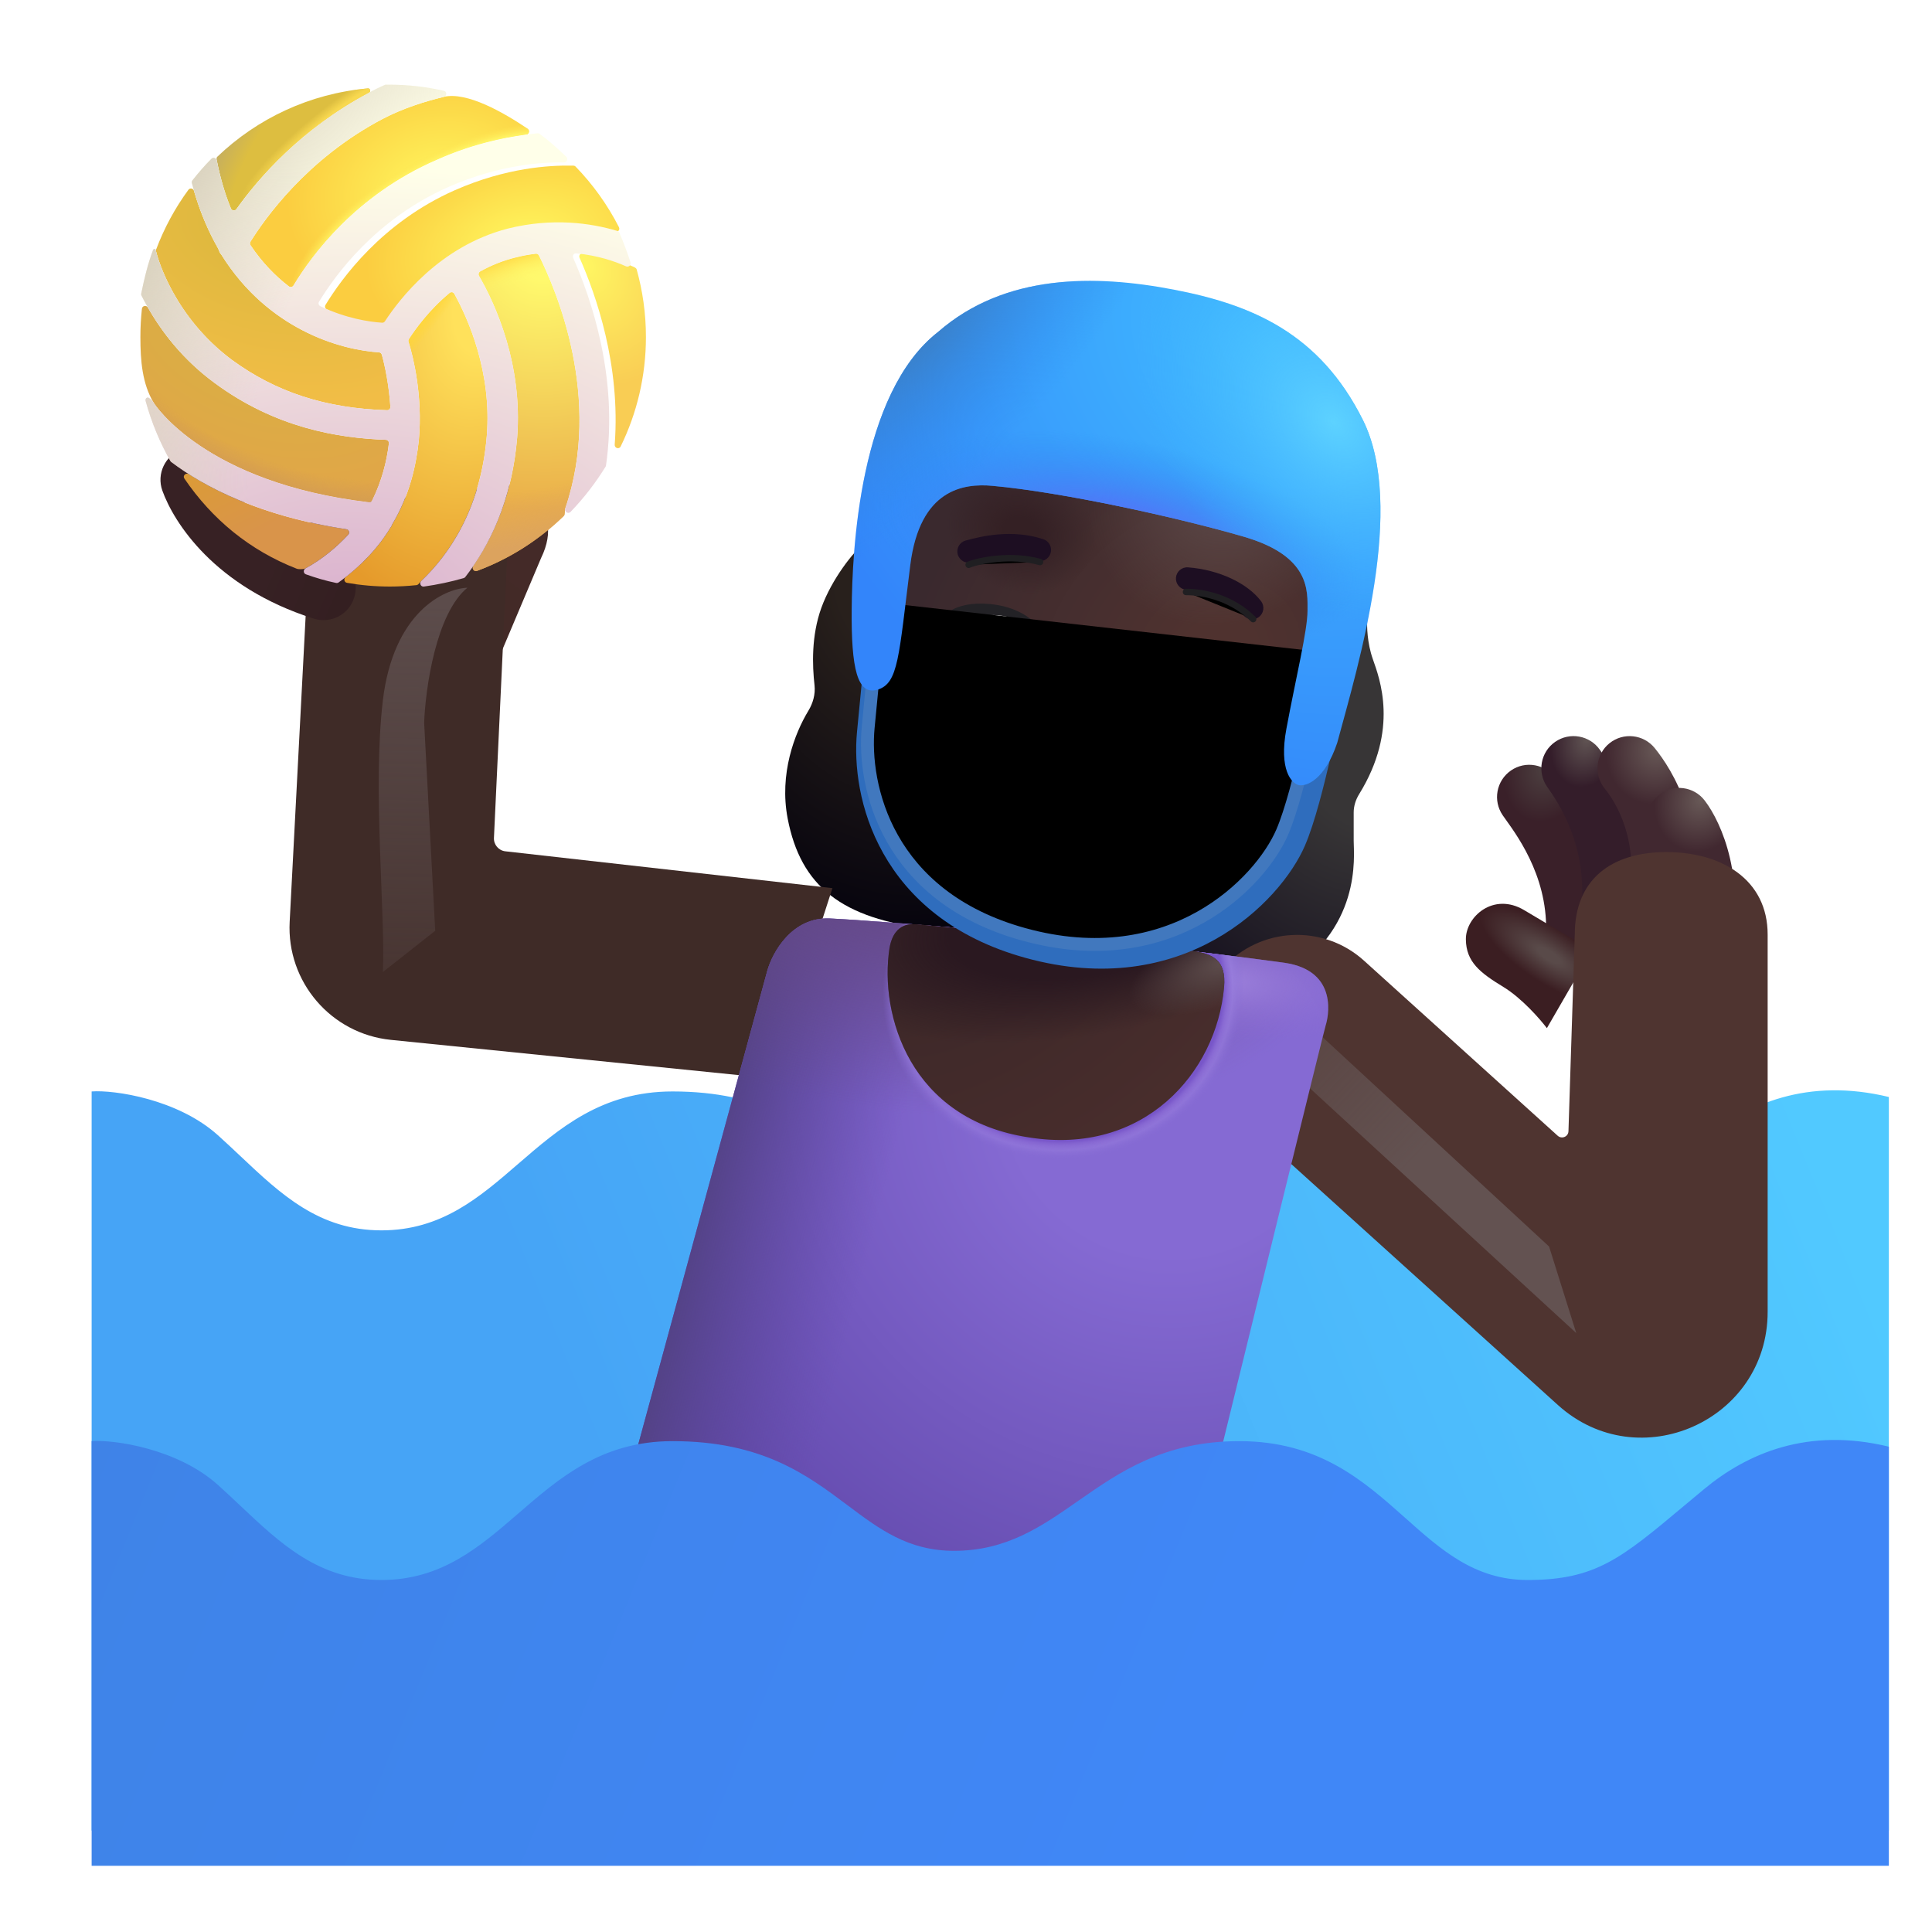 <svg viewBox="1 1 30 30" xmlns="http://www.w3.org/2000/svg">
<path d="M13.754 10.438C13.917 9.988 14.257 9.56 14.426 9.43L17.801 11.859L17.059 15.578C16.965 15.578 16.508 15.547 15.426 15.422C14.075 15.266 13.434 14.766 13.231 13.711C13.097 13.014 13.341 12.386 13.551 12.039C13.624 11.92 13.663 11.781 13.648 11.642C13.613 11.329 13.597 10.873 13.754 10.438Z" fill="url(#paint0_radial_3987_23701)"/>
<path d="M22.317 11.234C22.229 10.984 22.223 10.719 22.231 10.617C22.294 10.617 21.481 10.513 21.067 10.461L17.536 15.891L20.872 16.195C22.161 15.453 22.02 14.289 22.02 14.055V13.616C22.02 13.515 22.052 13.417 22.105 13.331C22.728 12.322 22.422 11.534 22.317 11.234Z" fill="url(#paint1_radial_3987_23701)"/>
<g filter="url(#filter0_iii_3987_23701)">
<path d="M30.18 29.575V18.184C28.922 17.88 27.982 18.286 27.305 18.848C27.198 18.937 27.098 19.02 27.004 19.1C26.022 19.922 25.625 20.255 24.57 20.255C23.752 20.255 23.227 19.787 22.667 19.288C22.023 18.714 21.332 18.098 20.094 18.098C18.922 18.098 18.235 18.577 17.59 19.027C17.019 19.426 16.48 19.802 15.664 19.802C14.952 19.802 14.505 19.465 14.007 19.091C13.384 18.624 12.684 18.098 11.293 18.098C10.195 18.098 9.538 18.668 8.898 19.221C8.293 19.745 7.704 20.255 6.773 20.255C5.805 20.255 5.214 19.697 4.579 19.098C4.466 18.992 4.352 18.884 4.234 18.778C3.609 18.215 2.622 18.072 2.273 18.098V29.575L30.18 29.575Z" fill="url(#paint2_linear_3987_23701)"/>
</g>
<path d="M8.625 8.669L9.083 8.714C9.147 8.72 9.211 8.734 9.265 8.77C9.507 8.928 9.603 9.253 9.402 9.665L8.531 11.727L7.64 10.886L8.625 8.669Z" fill="url(#paint3_linear_3987_23701)"/>
<g filter="url(#filter1_i_3987_23701)">
<path d="M5.298 15.914L5.633 9.501L8.727 9.126L8.47 14.611C8.465 14.716 8.542 14.807 8.647 14.819L13.726 15.391L12.773 18.345L6.869 17.747C5.941 17.653 5.249 16.846 5.298 15.914Z" fill="#3F2B27"/>
</g>
<path fill-rule="evenodd" clip-rule="evenodd" d="M24.461 12.965C24.688 12.807 24.999 12.864 25.157 13.09C25.167 13.105 25.18 13.123 25.197 13.146C25.411 13.44 26.118 14.41 25.994 15.72C25.968 15.995 25.724 16.196 25.449 16.17C25.174 16.144 24.972 15.9 24.998 15.626C25.085 14.71 24.597 14.027 24.381 13.726C24.364 13.702 24.349 13.68 24.335 13.661C24.178 13.434 24.234 13.123 24.461 12.965Z" fill="url(#paint4_radial_3987_23701)"/>
<path fill-rule="evenodd" clip-rule="evenodd" d="M3.824 7.979C4.084 7.886 4.37 8.021 4.463 8.281C4.543 8.506 4.956 9.267 6.174 9.653C6.438 9.736 6.583 10.017 6.5 10.28C6.417 10.544 6.136 10.69 5.872 10.606C4.328 10.117 3.696 9.107 3.521 8.618C3.428 8.358 3.564 8.072 3.824 7.979Z" fill="url(#paint5_linear_3987_23701)"/>
<path fill-rule="evenodd" clip-rule="evenodd" d="M25.148 12.52C25.375 12.362 25.687 12.418 25.844 12.645C25.848 12.651 25.852 12.657 25.857 12.663C26.045 12.934 26.681 13.844 26.552 15.2C26.526 15.475 26.283 15.677 26.008 15.651C25.733 15.625 25.531 15.381 25.557 15.106C25.65 14.116 25.192 13.459 25.033 13.23C25.029 13.225 25.026 13.22 25.023 13.216C24.866 12.989 24.922 12.677 25.148 12.52Z" fill="url(#paint6_radial_3987_23701)"/>
<path fill-rule="evenodd" clip-rule="evenodd" d="M25.992 12.541C26.207 12.368 26.522 12.402 26.695 12.617C26.963 12.948 27.525 13.824 27.266 15.184C27.214 15.455 26.953 15.633 26.681 15.582C26.41 15.53 26.232 15.268 26.284 14.997C26.47 14.021 26.072 13.436 25.917 13.244C25.744 13.029 25.777 12.714 25.992 12.541Z" fill="url(#paint7_radial_3987_23701)"/>
<path fill-rule="evenodd" clip-rule="evenodd" d="M26.769 13.339C26.988 13.17 27.302 13.211 27.47 13.43C27.737 13.776 28.132 14.687 27.836 15.836C27.767 16.104 27.494 16.265 27.227 16.196C26.959 16.127 26.799 15.854 26.867 15.587C27.079 14.768 26.778 14.17 26.678 14.04C26.51 13.821 26.55 13.508 26.769 13.339Z" fill="url(#paint8_radial_3987_23701)"/>
<path d="M24.344 16.325C24.631 16.5 24.914 16.825 25.02 16.965L25.719 15.755C25.527 15.643 25.049 15.362 24.668 15.133C24.191 14.848 23.758 15.235 23.762 15.587C23.766 15.938 23.984 16.106 24.344 16.325Z" fill="url(#paint9_radial_3987_23701)"/>
<g filter="url(#filter2_i_3987_23701)">
<path fill-rule="evenodd" clip-rule="evenodd" d="M26.375 14.731C27.231 14.731 27.948 15.156 27.948 16.012V21.87C27.948 23.56 25.945 24.45 24.691 23.317L19.601 18.717C18.966 18.143 18.917 17.163 19.491 16.528C20.064 15.893 21.045 15.843 21.68 16.417L24.688 19.136C24.752 19.193 24.853 19.15 24.855 19.065L24.953 16.012C24.953 15.156 25.519 14.731 26.375 14.731Z" fill="#4F3430"/>
</g>
<g filter="url(#filter3_f_3987_23701)">
<path d="M25.476 21.7L20.835 17.434L20.913 16.528L25.054 20.356L25.476 21.7Z" fill="url(#paint10_linear_3987_23701)"/>
</g>
<path d="M3.424 4.875C3.421 4.883 3.42 4.892 3.422 4.9C3.452 5.03 3.71 5.923 4.6 6.588C5.287 7.09 6.054 7.341 7.011 7.37C7.041 7.371 7.064 7.346 7.062 7.317C7.039 6.977 6.978 6.682 6.929 6.507C6.923 6.487 6.905 6.472 6.884 6.471C6.625 6.455 6.165 6.377 5.676 6.118C5.28 5.909 4.811 5.555 4.436 4.952C4.434 4.949 4.431 4.946 4.428 4.943C4.42 4.934 4.414 4.922 4.408 4.91C4.402 4.897 4.397 4.883 4.392 4.868L4.388 4.859C4.242 4.603 4.112 4.307 4.013 3.964C4.001 3.924 3.949 3.914 3.925 3.948C3.718 4.23 3.549 4.542 3.424 4.875Z" fill="url(#paint11_radial_3987_23701)"/>
<path d="M3.388 7.256C3.398 7.277 4.185 8.499 6.728 8.799C6.748 8.801 6.769 8.791 6.778 8.772C6.926 8.476 7.005 8.172 7.039 7.884C7.042 7.856 7.02 7.83 6.991 7.829C6.255 7.803 5.277 7.647 4.328 6.943C3.829 6.575 3.506 6.141 3.298 5.777C3.274 5.735 3.21 5.746 3.204 5.794C3.188 5.938 3.18 6.084 3.18 6.233C3.18 6.602 3.208 6.959 3.388 7.256Z" fill="url(#paint12_radial_3987_23701)"/>
<path d="M3.388 7.256C3.398 7.277 4.185 8.499 6.728 8.799C6.748 8.801 6.769 8.791 6.778 8.772C6.926 8.476 7.005 8.172 7.039 7.884C7.042 7.856 7.02 7.83 6.991 7.829C6.255 7.803 5.277 7.647 4.328 6.943C3.829 6.575 3.506 6.141 3.298 5.777C3.274 5.735 3.21 5.746 3.204 5.794C3.188 5.938 3.18 6.084 3.18 6.233C3.18 6.602 3.208 6.959 3.388 7.256Z" fill="url(#paint13_radial_3987_23701)"/>
<path d="M5.605 9.83C5.637 9.843 5.703 9.84 5.736 9.83C5.739 9.829 5.742 9.828 5.744 9.826C6.017 9.675 6.231 9.492 6.408 9.3C6.435 9.271 6.418 9.224 6.378 9.218C5.246 9.046 4.459 8.699 3.933 8.363C3.887 8.334 3.832 8.387 3.863 8.431C4.293 9.063 4.879 9.547 5.605 9.83Z" fill="url(#paint14_radial_3987_23701)"/>
<path d="M7.467 10.086C7.498 10.083 7.519 10.042 7.542 10.02V10.02C7.962 9.62 8.464 8.919 8.559 7.768C8.639 6.779 8.27 5.952 8.055 5.562C8.04 5.535 8.005 5.529 7.981 5.549C7.657 5.819 7.446 6.117 7.35 6.265C7.342 6.278 7.34 6.293 7.344 6.307C7.42 6.553 7.565 7.153 7.504 7.831C7.463 8.225 7.36 8.69 7.094 9.136C7.09 9.141 7.088 9.147 7.086 9.153L7.083 9.161C7.08 9.169 7.075 9.178 7.07 9.185C7.067 9.188 7.064 9.191 7.062 9.195C6.897 9.469 6.668 9.726 6.367 9.961C6.333 9.988 6.345 10.043 6.388 10.05C6.605 10.088 6.827 10.108 7.055 10.108C7.194 10.108 7.331 10.1 7.467 10.086Z" fill="url(#paint15_radial_3987_23701)"/>
<path d="M7.467 10.086C7.498 10.083 7.519 10.042 7.542 10.02V10.02C7.962 9.62 8.464 8.919 8.559 7.768C8.639 6.779 8.27 5.952 8.055 5.562C8.04 5.535 8.005 5.529 7.981 5.549C7.657 5.819 7.446 6.117 7.35 6.265C7.342 6.278 7.34 6.293 7.344 6.307C7.42 6.553 7.565 7.153 7.504 7.831C7.463 8.225 7.36 8.69 7.094 9.136C7.09 9.141 7.088 9.147 7.086 9.153L7.083 9.161C7.08 9.169 7.075 9.178 7.07 9.185C7.067 9.188 7.064 9.191 7.062 9.195C6.897 9.469 6.668 9.726 6.367 9.961C6.333 9.988 6.345 10.043 6.388 10.05C6.605 10.088 6.827 10.108 7.055 10.108C7.194 10.108 7.331 10.1 7.467 10.086Z" fill="url(#paint16_linear_3987_23701)"/>
<path d="M9.754 9.013C9.779 8.988 9.767 8.933 9.776 8.899C9.777 8.898 9.777 8.896 9.777 8.895C10.365 7.181 9.625 5.477 9.368 4.966C9.359 4.948 9.34 4.938 9.32 4.94C9.216 4.952 9.111 4.971 8.998 5C8.806 5.048 8.623 5.122 8.457 5.215C8.432 5.229 8.425 5.259 8.438 5.283C8.685 5.713 9.12 6.649 9.03 7.8C8.956 8.672 8.673 9.318 8.35 9.789C8.322 9.829 8.362 9.882 8.407 9.865C8.915 9.676 9.372 9.383 9.754 9.013Z" fill="url(#paint17_radial_3987_23701)"/>
<path d="M9.754 9.013C9.779 8.988 9.767 8.933 9.776 8.899C9.777 8.898 9.777 8.896 9.777 8.895C10.365 7.181 9.625 5.477 9.368 4.966C9.359 4.948 9.34 4.938 9.32 4.94C9.216 4.952 9.111 4.971 8.998 5C8.806 5.048 8.623 5.122 8.457 5.215C8.432 5.229 8.425 5.259 8.438 5.283C8.685 5.713 9.12 6.649 9.03 7.8C8.956 8.672 8.673 9.318 8.35 9.789C8.322 9.829 8.362 9.882 8.407 9.865C8.915 9.676 9.372 9.383 9.754 9.013Z" fill="url(#paint18_radial_3987_23701)"/>
<path d="M9.754 9.013C9.779 8.988 9.767 8.933 9.776 8.899C9.777 8.898 9.777 8.896 9.777 8.895C10.365 7.181 9.625 5.477 9.368 4.966C9.359 4.948 9.34 4.938 9.32 4.94C9.216 4.952 9.111 4.971 8.998 5C8.806 5.048 8.623 5.122 8.457 5.215C8.432 5.229 8.425 5.259 8.438 5.283C8.685 5.713 9.12 6.649 9.03 7.8C8.956 8.672 8.673 9.318 8.35 9.789C8.322 9.829 8.362 9.882 8.407 9.865C8.915 9.676 9.372 9.383 9.754 9.013Z" fill="url(#paint19_radial_3987_23701)"/>
<g filter="url(#filter4_i_3987_23701)">
<path d="M10.786 5.183C10.778 5.157 10.744 5.146 10.719 5.135C10.543 5.056 10.28 4.967 9.949 4.934C9.911 4.93 9.884 4.968 9.9 5.003C10.153 5.576 10.539 6.667 10.445 7.904C10.441 7.959 10.514 7.982 10.538 7.932C10.789 7.419 10.93 6.842 10.93 6.232C10.93 5.869 10.879 5.516 10.786 5.183Z" fill="url(#paint20_radial_3987_23701)"/>
</g>
<g filter="url(#filter5_i_3987_23701)">
<path d="M6.977 5.989C7.2 5.649 7.823 4.826 8.883 4.55C9.509 4.394 10.053 4.448 10.453 4.549C10.495 4.559 10.531 4.517 10.511 4.478C10.334 4.131 10.106 3.813 9.837 3.536C9.819 3.516 9.783 3.522 9.756 3.522V3.522C9.447 3.517 8.769 3.549 7.964 3.903C6.828 4.405 6.204 5.276 5.954 5.685C5.939 5.71 5.949 5.742 5.975 5.755C6.374 5.945 6.734 5.998 6.932 6.011C6.95 6.013 6.967 6.004 6.977 5.989Z" fill="url(#paint21_radial_3987_23701)"/>
</g>
<path d="M9.193 2.999C9.231 3.025 9.216 3.084 9.171 3.09C8.793 3.142 8.307 3.246 7.776 3.485C6.524 4.03 5.838 4.965 5.558 5.433C5.543 5.458 5.509 5.465 5.485 5.447C5.277 5.288 5.07 5.077 4.889 4.807C4.878 4.791 4.878 4.77 4.888 4.754C5.105 4.406 5.76 3.468 6.94 2.847C7.259 2.68 7.604 2.573 7.89 2.504C8.251 2.419 8.828 2.751 9.193 2.999Z" fill="url(#paint22_radial_3987_23701)"/>
<path d="M9.193 2.999C9.231 3.025 9.216 3.084 9.171 3.09C8.793 3.142 8.307 3.246 7.776 3.485C6.524 4.03 5.838 4.965 5.558 5.433C5.543 5.458 5.509 5.465 5.485 5.447C5.277 5.288 5.07 5.077 4.889 4.807C4.878 4.791 4.878 4.77 4.888 4.754C5.105 4.406 5.76 3.468 6.94 2.847C7.259 2.68 7.604 2.573 7.89 2.504C8.251 2.419 8.828 2.751 9.193 2.999Z" fill="url(#paint23_radial_3987_23701)"/>
<path d="M4.373 3.435C4.359 3.448 4.362 3.472 4.366 3.491V3.491C4.421 3.772 4.496 4.019 4.585 4.238C4.6 4.274 4.649 4.279 4.672 4.247C5.013 3.768 5.679 2.996 6.731 2.44V2.44C6.762 2.42 6.749 2.369 6.712 2.373C5.807 2.452 4.992 2.842 4.373 3.435Z" fill="url(#paint24_radial_3987_23701)"/>
<path d="M4.373 3.435C4.359 3.448 4.362 3.472 4.366 3.491V3.491C4.421 3.772 4.496 4.019 4.585 4.238C4.6 4.274 4.649 4.279 4.672 4.247C5.013 3.768 5.679 2.996 6.731 2.44V2.44C6.762 2.42 6.749 2.369 6.712 2.373C5.807 2.452 4.992 2.842 4.373 3.435Z" fill="url(#paint25_radial_3987_23701)"/>
<path d="M8.883 4.55C7.823 4.826 7.2 5.649 6.977 5.989C6.967 6.004 6.95 6.013 6.932 6.011C6.734 5.998 6.374 5.945 5.975 5.755C5.949 5.742 5.939 5.71 5.954 5.685C6.204 5.276 6.828 4.405 7.964 3.903C8.769 3.549 9.447 3.517 9.756 3.522C9.802 3.523 9.826 3.467 9.794 3.435C9.661 3.307 9.527 3.186 9.379 3.078C9.37 3.071 9.357 3.068 9.345 3.069C8.949 3.112 8.393 3.207 7.776 3.485C6.524 4.03 5.838 4.965 5.558 5.433C5.542 5.458 5.509 5.465 5.485 5.447C5.277 5.288 5.07 5.077 4.889 4.807C4.878 4.791 4.878 4.77 4.888 4.754C5.105 4.406 5.76 3.468 6.94 2.847C7.259 2.68 7.604 2.573 7.89 2.505C7.941 2.492 7.943 2.421 7.892 2.41C7.623 2.348 7.339 2.315 7.055 2.315C7.03 2.315 7.011 2.315 6.994 2.315C6.986 2.315 6.978 2.316 6.971 2.32C6.891 2.359 6.811 2.39 6.731 2.44C5.679 2.996 5.013 3.768 4.672 4.247C4.649 4.279 4.6 4.274 4.586 4.238C4.496 4.019 4.421 3.772 4.366 3.491C4.358 3.452 4.311 3.437 4.283 3.465C4.178 3.569 4.08 3.684 3.988 3.8C3.978 3.812 3.975 3.828 3.979 3.843C4.083 4.238 4.225 4.574 4.388 4.86C4.39 4.862 4.391 4.865 4.392 4.869C4.402 4.896 4.411 4.924 4.429 4.943C4.431 4.946 4.434 4.949 4.436 4.952C4.811 5.555 5.28 5.909 5.676 6.118C6.165 6.377 6.625 6.455 6.884 6.471C6.905 6.472 6.923 6.487 6.929 6.507C6.978 6.682 7.039 6.977 7.062 7.318C7.064 7.347 7.04 7.371 7.011 7.37C6.055 7.341 5.287 7.09 4.6 6.588C3.649 5.877 3.419 4.906 3.419 4.885C3.419 4.859 3.383 4.86 3.375 4.884C3.295 5.1 3.24 5.325 3.193 5.558C3.19 5.568 3.192 5.58 3.197 5.59C3.397 5.985 3.74 6.51 4.328 6.943C5.277 7.647 6.255 7.803 6.991 7.829C7.02 7.83 7.042 7.856 7.039 7.884C7.005 8.172 6.926 8.476 6.778 8.772C6.769 8.791 6.748 8.801 6.728 8.799C4.185 8.499 3.398 7.277 3.388 7.256C3.369 7.226 3.344 7.199 3.313 7.179C3.282 7.16 3.252 7.191 3.261 7.226C3.353 7.56 3.481 7.867 3.644 8.156C3.647 8.162 3.652 8.167 3.657 8.172C4.169 8.559 5.028 9.013 6.378 9.218C6.418 9.224 6.435 9.271 6.409 9.3C6.231 9.492 6.017 9.675 5.744 9.826C5.706 9.847 5.709 9.904 5.75 9.918C5.9 9.972 6.056 10.018 6.219 10.052C6.232 10.055 6.246 10.052 6.258 10.044C6.612 9.787 6.877 9.501 7.062 9.195C7.064 9.191 7.067 9.188 7.07 9.185C7.075 9.178 7.08 9.169 7.083 9.161C7.086 9.153 7.089 9.143 7.094 9.136C7.36 8.69 7.463 8.225 7.504 7.831C7.565 7.153 7.42 6.553 7.344 6.307C7.34 6.293 7.342 6.278 7.35 6.265C7.446 6.117 7.657 5.819 7.981 5.549C8.005 5.529 8.04 5.535 8.055 5.562C8.27 5.952 8.639 6.779 8.559 7.768C8.464 8.919 7.962 9.62 7.542 10.02C7.506 10.054 7.534 10.116 7.583 10.108C7.794 10.078 8.003 10.034 8.199 9.977C8.209 9.974 8.218 9.969 8.225 9.96C8.597 9.48 8.947 8.784 9.03 7.8C9.121 6.649 8.685 5.713 8.438 5.283C8.425 5.259 8.433 5.229 8.457 5.215C8.623 5.122 8.806 5.048 8.998 5C9.111 4.971 9.216 4.952 9.32 4.94C9.34 4.938 9.359 4.948 9.368 4.966C9.625 5.477 10.365 7.181 9.777 8.895C9.76 8.946 9.822 8.987 9.859 8.949C10.063 8.738 10.246 8.502 10.403 8.247C10.407 8.242 10.409 8.235 10.41 8.228C10.607 6.859 10.175 5.626 9.9 5.003C9.884 4.968 9.912 4.93 9.949 4.934C10.28 4.967 10.543 5.056 10.719 5.135C10.76 5.154 10.805 5.116 10.791 5.074C10.739 4.914 10.681 4.76 10.617 4.613C10.611 4.6 10.6 4.59 10.586 4.586C10.178 4.464 9.581 4.376 8.883 4.55Z" fill="url(#paint26_radial_3987_23701)"/>
<path d="M8.883 4.55C7.823 4.826 7.2 5.649 6.977 5.989C6.967 6.004 6.95 6.013 6.932 6.011C6.734 5.998 6.374 5.945 5.975 5.755C5.949 5.742 5.939 5.71 5.954 5.685C6.204 5.276 6.828 4.405 7.964 3.903C8.769 3.549 9.447 3.517 9.756 3.522C9.802 3.523 9.826 3.467 9.794 3.435C9.661 3.307 9.527 3.186 9.379 3.078C9.37 3.071 9.357 3.068 9.345 3.069C8.949 3.112 8.393 3.207 7.776 3.485C6.524 4.03 5.838 4.965 5.558 5.433C5.542 5.458 5.509 5.465 5.485 5.447C5.277 5.288 5.07 5.077 4.889 4.807C4.878 4.791 4.878 4.77 4.888 4.754C5.105 4.406 5.76 3.468 6.94 2.847C7.259 2.68 7.604 2.573 7.89 2.505C7.941 2.492 7.943 2.421 7.892 2.41C7.623 2.348 7.339 2.315 7.055 2.315C7.03 2.315 7.011 2.315 6.994 2.315C6.986 2.315 6.978 2.316 6.971 2.32C6.891 2.359 6.811 2.39 6.731 2.44C5.679 2.996 5.013 3.768 4.672 4.247C4.649 4.279 4.6 4.274 4.586 4.238C4.496 4.019 4.421 3.772 4.366 3.491C4.358 3.452 4.311 3.437 4.283 3.465C4.178 3.569 4.08 3.684 3.988 3.8C3.978 3.812 3.975 3.828 3.979 3.843C4.083 4.238 4.225 4.574 4.388 4.86C4.39 4.862 4.391 4.865 4.392 4.869C4.402 4.896 4.411 4.924 4.429 4.943C4.431 4.946 4.434 4.949 4.436 4.952C4.811 5.555 5.28 5.909 5.676 6.118C6.165 6.377 6.625 6.455 6.884 6.471C6.905 6.472 6.923 6.487 6.929 6.507C6.978 6.682 7.039 6.977 7.062 7.318C7.064 7.347 7.04 7.371 7.011 7.37C6.055 7.341 5.287 7.09 4.6 6.588C3.649 5.877 3.419 4.906 3.419 4.885C3.419 4.859 3.383 4.86 3.375 4.884C3.295 5.1 3.24 5.325 3.193 5.558C3.19 5.568 3.192 5.58 3.197 5.59C3.397 5.985 3.74 6.51 4.328 6.943C5.277 7.647 6.255 7.803 6.991 7.829C7.02 7.83 7.042 7.856 7.039 7.884C7.005 8.172 6.926 8.476 6.778 8.772C6.769 8.791 6.748 8.801 6.728 8.799C4.185 8.499 3.398 7.277 3.388 7.256C3.369 7.226 3.344 7.199 3.313 7.179C3.282 7.16 3.252 7.191 3.261 7.226C3.353 7.56 3.481 7.867 3.644 8.156C3.647 8.162 3.652 8.167 3.657 8.172C4.169 8.559 5.028 9.013 6.378 9.218C6.418 9.224 6.435 9.271 6.409 9.3C6.231 9.492 6.017 9.675 5.744 9.826C5.706 9.847 5.709 9.904 5.75 9.918C5.9 9.972 6.056 10.018 6.219 10.052C6.232 10.055 6.246 10.052 6.258 10.044C6.612 9.787 6.877 9.501 7.062 9.195C7.064 9.191 7.067 9.188 7.07 9.185C7.075 9.178 7.08 9.169 7.083 9.161C7.086 9.153 7.089 9.143 7.094 9.136C7.36 8.69 7.463 8.225 7.504 7.831C7.565 7.153 7.42 6.553 7.344 6.307C7.34 6.293 7.342 6.278 7.35 6.265C7.446 6.117 7.657 5.819 7.981 5.549C8.005 5.529 8.04 5.535 8.055 5.562C8.27 5.952 8.639 6.779 8.559 7.768C8.464 8.919 7.962 9.62 7.542 10.02C7.506 10.054 7.534 10.116 7.583 10.108C7.794 10.078 8.003 10.034 8.199 9.977C8.209 9.974 8.218 9.969 8.225 9.96C8.597 9.48 8.947 8.784 9.03 7.8C9.121 6.649 8.685 5.713 8.438 5.283C8.425 5.259 8.433 5.229 8.457 5.215C8.623 5.122 8.806 5.048 8.998 5C9.111 4.971 9.216 4.952 9.32 4.94C9.34 4.938 9.359 4.948 9.368 4.966C9.625 5.477 10.365 7.181 9.777 8.895C9.76 8.946 9.822 8.987 9.859 8.949C10.063 8.738 10.246 8.502 10.403 8.247C10.407 8.242 10.409 8.235 10.41 8.228C10.607 6.859 10.175 5.626 9.9 5.003C9.884 4.968 9.912 4.93 9.949 4.934C10.28 4.967 10.543 5.056 10.719 5.135C10.76 5.154 10.805 5.116 10.791 5.074C10.739 4.914 10.681 4.76 10.617 4.613C10.611 4.6 10.6 4.59 10.586 4.586C10.178 4.464 9.581 4.376 8.883 4.55Z" fill="url(#paint27_radial_3987_23701)"/>
<path d="M12.914 16.075L10.773 23.934L15.383 26.106L19.805 24.153C20.388 21.773 21.561 16.994 21.586 16.919C21.617 16.825 21.805 16.075 20.945 15.95C18.336 15.591 14.617 15.294 13.883 15.262C13.295 15.237 12.992 15.794 12.914 16.075Z" fill="url(#paint28_radial_3987_23701)"/>
<path d="M12.914 16.075L10.773 23.934L15.383 26.106L19.805 24.153C20.388 21.773 21.561 16.994 21.586 16.919C21.617 16.825 21.805 16.075 20.945 15.95C18.336 15.591 14.617 15.294 13.883 15.262C13.295 15.237 12.992 15.794 12.914 16.075Z" fill="url(#paint29_linear_3987_23701)"/>
<path d="M12.914 16.075L10.773 23.934L15.383 26.106L19.805 24.153C20.388 21.773 21.561 16.994 21.586 16.919C21.617 16.825 21.805 16.075 20.945 15.95C18.336 15.591 14.617 15.294 13.883 15.262C13.295 15.237 12.992 15.794 12.914 16.075Z" fill="url(#paint30_radial_3987_23701)"/>
<path d="M12.914 16.075L10.773 23.934L15.383 26.106L19.805 24.153C20.388 21.773 21.561 16.994 21.586 16.919C21.617 16.825 21.805 16.075 20.945 15.95C18.336 15.591 14.617 15.294 13.883 15.262C13.295 15.237 12.992 15.794 12.914 16.075Z" fill="url(#paint31_radial_3987_23701)"/>
<path d="M12.914 16.075L10.773 23.934L15.383 26.106L19.805 24.153C20.388 21.773 21.561 16.994 21.586 16.919C21.617 16.825 21.805 16.075 20.945 15.95C18.336 15.591 14.617 15.294 13.883 15.262C13.295 15.237 12.992 15.794 12.914 16.075Z" fill="url(#paint32_radial_3987_23701)"/>
<path d="M12.914 16.075L10.773 23.934L15.383 26.106L19.805 24.153C20.388 21.773 21.561 16.994 21.586 16.919C21.617 16.825 21.805 16.075 20.945 15.95C18.336 15.591 14.617 15.294 13.883 15.262C13.295 15.237 12.992 15.794 12.914 16.075Z" fill="url(#paint33_radial_3987_23701)"/>
<path d="M14.812 15.723C14.89 15.286 15.195 15.359 15.234 15.352L19.562 15.773C19.812 15.82 20.046 15.892 20.007 16.333C19.89 17.661 18.758 18.95 16.973 18.661C15.133 18.384 14.652 16.766 14.812 15.723Z" fill="url(#paint34_radial_3987_23701)"/>
<path d="M14.812 15.723C14.89 15.286 15.195 15.359 15.234 15.352L19.562 15.773C19.812 15.82 20.046 15.892 20.007 16.333C19.89 17.661 18.758 18.95 16.973 18.661C15.133 18.384 14.652 16.766 14.812 15.723Z" fill="url(#paint35_radial_3987_23701)"/>
<path d="M14.812 15.723C14.89 15.286 15.195 15.359 15.234 15.352L19.562 15.773C19.812 15.82 20.046 15.892 20.007 16.333C19.89 17.661 18.758 18.95 16.973 18.661C15.133 18.384 14.652 16.766 14.812 15.723Z" fill="url(#paint36_radial_3987_23701)"/>
<g filter="url(#filter6_iii_3987_23701)">
<path d="M30.18 30.122V23.614C28.922 23.309 27.982 23.715 27.305 24.278C27.198 24.366 27.098 24.45 27.004 24.529C26.022 25.352 25.625 25.684 24.57 25.684C23.752 25.684 23.227 25.217 22.667 24.717C22.023 24.144 21.332 23.528 20.094 23.528C18.922 23.528 18.235 24.007 17.59 24.457C17.019 24.855 16.48 25.231 15.664 25.231C14.952 25.231 14.505 24.895 14.007 24.521C13.384 24.054 12.684 23.528 11.293 23.528C10.195 23.528 9.538 24.097 8.898 24.651C8.293 25.174 7.704 25.684 6.773 25.684C5.805 25.684 5.214 25.127 4.579 24.528C4.466 24.421 4.352 24.314 4.234 24.208C3.609 23.645 2.622 23.502 2.273 23.528V30.122L30.18 30.122Z" fill="url(#paint37_linear_3987_23701)"/>
</g>
<g filter="url(#filter7_f_3987_23701)">
<path d="M6.945 11.876C7.108 10.513 7.888 10.141 8.258 10.126C7.77 10.526 7.607 11.688 7.586 12.22L7.758 15.453L6.945 16.094C6.987 15.229 6.783 13.238 6.945 11.876Z" fill="url(#paint38_linear_3987_23701)"/>
</g>
<g filter="url(#filter8_i_3987_23701)">
<path d="M14.481 12.297L14.668 10.351C15.117 7.495 16.023 7.094 16.42 7.25C17.42 7.25 19.751 7.4 21.076 8C22.401 8.6 21.981 10.338 21.605 11.133C21.475 11.711 21.189 13.276 20.91 13.922C20.573 14.703 19.187 16.143 16.895 15.508C14.763 14.918 14.395 13.195 14.481 12.297Z" fill="url(#paint39_radial_3987_23701)"/>
<path d="M14.481 12.297L14.668 10.351C15.117 7.495 16.023 7.094 16.42 7.25C17.42 7.25 19.751 7.4 21.076 8C22.401 8.6 21.981 10.338 21.605 11.133C21.475 11.711 21.189 13.276 20.91 13.922C20.573 14.703 19.187 16.143 16.895 15.508C14.763 14.918 14.395 13.195 14.481 12.297Z" fill="url(#paint40_radial_3987_23701)"/>
<path d="M14.481 12.297L14.668 10.351C15.117 7.495 16.023 7.094 16.42 7.25C17.42 7.25 19.751 7.4 21.076 8C22.401 8.6 21.981 10.338 21.605 11.133C21.475 11.711 21.189 13.276 20.91 13.922C20.573 14.703 19.187 16.143 16.895 15.508C14.763 14.918 14.395 13.195 14.481 12.297Z" fill="url(#paint41_radial_3987_23701)"/>
</g>
<g filter="url(#filter9_i_3987_23701)">
<path fill-rule="evenodd" clip-rule="evenodd" d="M17.09 9.905C16.71 9.778 16.312 9.868 16.087 9.931C15.994 9.957 15.898 9.902 15.872 9.809C15.846 9.716 15.9 9.62 15.993 9.594C16.227 9.529 16.714 9.411 17.201 9.573C17.293 9.604 17.342 9.703 17.312 9.794C17.281 9.886 17.182 9.936 17.09 9.905Z" fill="#1D0E22"/>
</g>
<g filter="url(#filter10_i_3987_23701)">
<path fill-rule="evenodd" clip-rule="evenodd" d="M19.26 10.171C19.253 10.267 19.325 10.351 19.421 10.359C19.834 10.391 20.167 10.569 20.303 10.747C20.362 10.824 20.472 10.839 20.549 10.78C20.626 10.722 20.64 10.612 20.582 10.535C20.367 10.253 19.926 10.047 19.449 10.01C19.352 10.002 19.268 10.074 19.26 10.171Z" fill="#1D0E22"/>
</g>
<g filter="url(#filter11_f_3987_23701)">
<path d="M17.587 11.652L17.052 12.666C16.942 12.875 17.066 13.127 17.3 13.17L17.798 13.262C18.031 13.305 18.237 13.111 18.209 12.88L18.072 11.742C18.043 11.49 17.707 11.428 17.587 11.652Z" fill="#351E25"/>
</g>
<g filter="url(#filter12_f_3987_23701)">
<path d="M17.77 11.513L17.234 12.527C17.125 12.736 17.248 12.987 17.482 13.03L17.98 13.123C18.213 13.166 18.419 12.971 18.391 12.741L18.254 11.602C18.226 11.351 17.889 11.289 17.77 11.513Z" fill="url(#paint42_radial_3987_23701)"/>
<path d="M17.77 11.513L17.234 12.527C17.125 12.736 17.248 12.987 17.482 13.03L17.98 13.123C18.213 13.166 18.419 12.971 18.391 12.741L18.254 11.602C18.226 11.351 17.889 11.289 17.77 11.513Z" fill="url(#paint43_radial_3987_23701)"/>
</g>
<path d="M18.58 13.867C18.625 13.822 18.624 13.763 18.597 13.721C18.57 13.678 18.516 13.651 18.457 13.668L18.457 13.668L18.457 13.668C18.18 13.748 17.869 13.764 17.548 13.7C17.23 13.636 16.946 13.501 16.721 13.32L16.721 13.32L16.721 13.32C16.672 13.281 16.612 13.287 16.571 13.316C16.53 13.345 16.506 13.399 16.53 13.457M18.58 13.867C18.58 13.867 18.58 13.867 18.58 13.867L18.563 13.85L18.58 13.867C18.58 13.867 18.58 13.867 18.58 13.867ZM18.58 13.867C18.297 14.152 17.876 14.296 17.445 14.21C17.015 14.123 16.681 13.829 16.53 13.457M16.53 13.457C16.53 13.457 16.53 13.457 16.53 13.457L16.553 13.447M16.53 13.457C16.53 13.457 16.53 13.457 16.53 13.457L16.553 13.447M16.553 13.447C16.701 13.812 17.029 14.101 17.45 14.185C17.872 14.27 18.285 14.129 18.563 13.85C18.634 13.778 18.559 13.665 18.464 13.692C18.183 13.774 17.868 13.789 17.543 13.724C17.221 13.66 16.933 13.523 16.706 13.34C16.628 13.278 16.515 13.357 16.553 13.447Z" fill="#290118" stroke="url(#paint44_radial_3987_23701)" stroke-width="0.05"/>
<g filter="url(#filter13_i_3987_23701)">
<path d="M15.493 10.737C15.493 10.886 15.61 10.93 15.661 10.968L17.153 10.999C17.119 10.845 16.883 10.526 16.383 10.444C15.758 10.343 15.493 10.619 15.493 10.737Z" fill="#232226"/>
</g>
<g filter="url(#filter14_i_3987_23701)">
<path d="M20.571 11.755C20.517 11.894 20.392 11.893 20.331 11.909L18.929 11.397C19.016 11.266 19.352 11.053 19.847 11.159C20.466 11.291 20.613 11.645 20.571 11.755Z" fill="#232226"/>
</g>
<path d="M19.603 11.167C20.026 11.245 20.329 11.602 20.353 12.014C20.361 12.133 20.255 12.224 20.139 12.203L18.695 11.936C18.603 11.919 18.545 11.821 18.58 11.733C18.738 11.333 19.162 11.085 19.603 11.167Z" fill="white"/>
<path d="M19.437 11.318C19.757 11.377 19.966 11.685 19.907 12.003C19.898 12.055 19.88 12.106 19.858 12.151L18.742 11.945C18.738 11.893 18.74 11.841 18.749 11.789C18.808 11.471 19.116 11.259 19.437 11.318Z" fill="url(#paint45_radial_3987_23701)"/>
<path d="M18.999 11.835C19.033 11.651 19.207 11.531 19.391 11.565C19.575 11.599 19.694 11.773 19.66 11.957C19.65 12.012 19.627 12.062 19.596 12.102L19.01 11.994C18.992 11.945 18.988 11.89 18.999 11.835Z" fill="black"/>
<g filter="url(#filter15_f_3987_23701)">
<path d="M19.368 11.433C19.399 11.495 19.301 11.546 19.191 11.601C19.08 11.655 18.999 11.693 18.968 11.631C18.937 11.569 19.002 11.474 19.112 11.419C19.223 11.365 19.338 11.371 19.368 11.433Z" fill="#C7A7A3"/>
<path d="M19.368 11.433C19.399 11.495 19.301 11.546 19.191 11.601C19.08 11.655 18.999 11.693 18.968 11.631C18.937 11.569 19.002 11.474 19.112 11.419C19.223 11.365 19.338 11.371 19.368 11.433Z" fill="url(#paint46_radial_3987_23701)"/>
</g>
<g filter="url(#filter16_f_3987_23701)">
<path d="M19.856 11.913C19.863 11.76 19.796 11.632 19.763 11.588L19.562 11.74L19.61 11.901L19.856 11.913Z" fill="url(#paint47_linear_3987_23701)"/>
</g>
<path d="M16.587 10.566C16.167 10.488 15.759 10.712 15.591 11.085C15.541 11.192 15.608 11.315 15.722 11.336L17.155 11.601C17.247 11.617 17.335 11.547 17.333 11.453C17.329 11.026 17.022 10.646 16.587 10.566Z" fill="white"/>
<path d="M16.687 10.765C16.369 10.706 16.066 10.917 16.008 11.232C15.998 11.284 15.997 11.338 16.001 11.387L17.108 11.592C17.131 11.545 17.147 11.497 17.157 11.445C17.213 11.129 17.005 10.824 16.687 10.765Z" fill="url(#paint48_radial_3987_23701)"/>
<path d="M16.91 11.399C16.943 11.216 16.824 11.044 16.642 11.01C16.46 10.976 16.287 11.095 16.253 11.277C16.243 11.332 16.246 11.387 16.262 11.435L16.843 11.543C16.874 11.503 16.899 11.454 16.91 11.399Z" fill="black"/>
<g filter="url(#filter17_f_3987_23701)">
<path d="M17.116 11.366C17.15 11.181 17.023 11.031 16.989 10.986L16.772 11.13L16.843 11.382L17.116 11.366Z" fill="url(#paint49_linear_3987_23701)"/>
</g>
<g filter="url(#filter18_f_3987_23701)">
<ellipse cx="16.469" cy="10.978" rx="0.254" ry="0.129" transform="rotate(-17.442 16.469 10.978)" fill="#C7A7A3" fill-opacity="0.9"/>
<ellipse cx="16.469" cy="10.978" rx="0.254" ry="0.129" transform="rotate(-17.442 16.469 10.978)" fill="url(#paint50_radial_3987_23701)"/>
</g>
<g filter="url(#filter19_f_3987_23701)">
<path d="M16.041 9.77C16.203 9.703 16.697 9.602 17.15 9.727" stroke="#201F22" stroke-width="0.1" stroke-linecap="round"/>
</g>
<g filter="url(#filter20_f_3987_23701)">
<path d="M19.416 10.192C19.732 10.192 20.15 10.305 20.459 10.614" stroke="#201F22" stroke-width="0.1" stroke-linecap="round"/>
</g>
<g filter="url(#filter21_i_3987_23701)">
<path fill-rule="evenodd" clip-rule="evenodd" d="M14.207 12.271L14.395 10.325L14.942 10.378L14.755 12.323C14.716 12.726 14.78 13.323 15.096 13.883C15.407 14.434 15.972 14.967 16.968 15.243C19.099 15.833 20.362 14.498 20.657 13.813C20.785 13.517 20.922 12.989 21.045 12.441C21.106 12.171 21.162 11.903 21.212 11.666C21.22 11.628 21.227 11.591 21.235 11.554C21.274 11.364 21.309 11.196 21.337 11.072L21.874 11.193C21.847 11.312 21.813 11.474 21.774 11.665C21.766 11.701 21.758 11.739 21.75 11.778C21.701 12.016 21.643 12.288 21.582 12.562C21.46 13.103 21.314 13.68 21.163 14.031C20.784 14.909 19.275 16.453 16.821 15.773C15.686 15.459 15.001 14.834 14.617 14.153C14.237 13.48 14.16 12.767 14.207 12.271C14.207 12.271 14.207 12.271 14.207 12.271Z" fill="#2F6DBD"/>
</g>
<g filter="url(#filter22_f_3987_23701)">
<path d="M14.668 10.352L14.481 12.297C14.395 13.195 14.763 14.918 16.895 15.508C19.187 16.143 20.573 14.703 20.91 13.922C21.189 13.276 21.475 11.711 21.605 11.133" stroke="#4178BE" stroke-width="0.2"/>
</g>
<path d="M15.135 9.774C15.283 8.593 15.963 8.503 16.412 8.544C17.486 8.641 19.248 9.024 20.311 9.333C21.355 9.636 21.303 10.18 21.303 10.485C21.303 10.79 21.123 11.52 20.975 12.317C20.856 12.955 21.055 13.166 21.17 13.192C21.287 13.213 21.57 13.111 21.764 12.536C22.1 11.294 22.834 8.864 22.162 7.52C21.49 6.176 20.443 5.731 19.225 5.497C18.006 5.262 16.607 5.247 15.568 6.153C14.342 7.106 14.232 9.559 14.225 10.466C14.217 11.372 14.31 11.809 14.631 11.708C14.951 11.606 14.955 11.204 15.135 9.774Z" fill="url(#paint51_radial_3987_23701)"/>
<path d="M15.135 9.774C15.283 8.593 15.963 8.503 16.412 8.544C17.486 8.641 19.248 9.024 20.311 9.333C21.355 9.636 21.303 10.18 21.303 10.485C21.303 10.79 21.123 11.52 20.975 12.317C20.856 12.955 21.055 13.166 21.17 13.192C21.287 13.213 21.57 13.111 21.764 12.536C22.1 11.294 22.834 8.864 22.162 7.52C21.49 6.176 20.443 5.731 19.225 5.497C18.006 5.262 16.607 5.247 15.568 6.153C14.342 7.106 14.232 9.559 14.225 10.466C14.217 11.372 14.31 11.809 14.631 11.708C14.951 11.606 14.955 11.204 15.135 9.774Z" fill="url(#paint52_radial_3987_23701)"/>
<path d="M15.135 9.774C15.283 8.593 15.963 8.503 16.412 8.544C17.486 8.641 19.248 9.024 20.311 9.333C21.355 9.636 21.303 10.18 21.303 10.485C21.303 10.79 21.123 11.52 20.975 12.317C20.856 12.955 21.055 13.166 21.17 13.192C21.287 13.213 21.57 13.111 21.764 12.536C22.1 11.294 22.834 8.864 22.162 7.52C21.49 6.176 20.443 5.731 19.225 5.497C18.006 5.262 16.607 5.247 15.568 6.153C14.342 7.106 14.232 9.559 14.225 10.466C14.217 11.372 14.31 11.809 14.631 11.708C14.951 11.606 14.955 11.204 15.135 9.774Z" fill="url(#paint53_radial_3987_23701)"/>
<path d="M15.135 9.774C15.283 8.593 15.963 8.503 16.412 8.544C17.486 8.641 19.248 9.024 20.311 9.333C21.355 9.636 21.303 10.18 21.303 10.485C21.303 10.79 21.123 11.52 20.975 12.317C20.856 12.955 21.055 13.166 21.17 13.192C21.287 13.213 21.57 13.111 21.764 12.536C22.1 11.294 22.834 8.864 22.162 7.52C21.49 6.176 20.443 5.731 19.225 5.497C18.006 5.262 16.607 5.247 15.568 6.153C14.342 7.106 14.232 9.559 14.225 10.466C14.217 11.372 14.31 11.809 14.631 11.708C14.951 11.606 14.955 11.204 15.135 9.774Z" fill="url(#paint54_radial_3987_23701)"/>
<defs>
<filter id="filter0_iii_3987_23701" x="2.123" y="17.93" width="28.306" height="11.645" filterUnits="userSpaceOnUse" color-interpolation-filters="sRGB">
<feFlood flood-opacity="0" result="BackgroundImageFix"/>
<feBlend mode="normal" in="SourceGraphic" in2="BackgroundImageFix" result="shape"/>
<feColorMatrix in="SourceAlpha" type="matrix" values="0 0 0 0 0 0 0 0 0 0 0 0 0 0 0 0 0 0 127 0" result="hardAlpha"/>
<feOffset dx="0.15" dy="-0.15"/>
<feGaussianBlur stdDeviation="0.075"/>
<feComposite in2="hardAlpha" operator="arithmetic" k2="-1" k3="1"/>
<feColorMatrix type="matrix" values="0 0 0 0 0.235 0 0 0 0 0.573 0 0 0 0 0.82 0 0 0 1 0"/>
<feBlend mode="normal" in2="shape" result="effect1_innerShadow_3987_23701"/>
<feColorMatrix in="SourceAlpha" type="matrix" values="0 0 0 0 0 0 0 0 0 0 0 0 0 0 0 0 0 0 127 0" result="hardAlpha"/>
<feOffset dx="0.25"/>
<feGaussianBlur stdDeviation="0.15"/>
<feComposite in2="hardAlpha" operator="arithmetic" k2="-1" k3="1"/>
<feColorMatrix type="matrix" values="0 0 0 0 0.239 0 0 0 0 0.62 0 0 0 0 0.8 0 0 0 1 0"/>
<feBlend mode="normal" in2="effect1_innerShadow_3987_23701" result="effect2_innerShadow_3987_23701"/>
<feColorMatrix in="SourceAlpha" type="matrix" values="0 0 0 0 0 0 0 0 0 0 0 0 0 0 0 0 0 0 127 0" result="hardAlpha"/>
<feOffset dx="-0.25"/>
<feGaussianBlur stdDeviation="0.075"/>
<feComposite in2="hardAlpha" operator="arithmetic" k2="-1" k3="1"/>
<feColorMatrix type="matrix" values="0 0 0 0 0.396 0 0 0 0 0.886 0 0 0 0 1 0 0 0 1 0"/>
<feBlend mode="normal" in2="effect2_innerShadow_3987_23701" result="effect3_innerShadow_3987_23701"/>
</filter>
<filter id="filter1_i_3987_23701" x="5.295" y="8.526" width="8.631" height="9.819" filterUnits="userSpaceOnUse" color-interpolation-filters="sRGB">
<feFlood flood-opacity="0" result="BackgroundImageFix"/>
<feBlend mode="normal" in="SourceGraphic" in2="BackgroundImageFix" result="shape"/>
<feColorMatrix in="SourceAlpha" type="matrix" values="0 0 0 0 0 0 0 0 0 0 0 0 0 0 0 0 0 0 127 0" result="hardAlpha"/>
<feOffset dx="0.2" dy="-0.6"/>
<feGaussianBlur stdDeviation="0.5"/>
<feComposite in2="hardAlpha" operator="arithmetic" k2="-1" k3="1"/>
<feColorMatrix type="matrix" values="0 0 0 0 0.208 0 0 0 0 0.165 0 0 0 0 0.271 0 0 0 1 0"/>
<feBlend mode="normal" in2="shape" result="effect1_innerShadow_3987_23701"/>
</filter>
<filter id="filter2_i_3987_23701" x="19.091" y="14.231" width="9.358" height="9.592" filterUnits="userSpaceOnUse" color-interpolation-filters="sRGB">
<feFlood flood-opacity="0" result="BackgroundImageFix"/>
<feBlend mode="normal" in="SourceGraphic" in2="BackgroundImageFix" result="shape"/>
<feColorMatrix in="SourceAlpha" type="matrix" values="0 0 0 0 0 0 0 0 0 0 0 0 0 0 0 0 0 0 127 0" result="hardAlpha"/>
<feOffset dx="0.5" dy="-0.5"/>
<feGaussianBlur stdDeviation="0.625"/>
<feComposite in2="hardAlpha" operator="arithmetic" k2="-1" k3="1"/>
<feColorMatrix type="matrix" values="0 0 0 0 0.239 0 0 0 0 0.129 0 0 0 0 0.227 0 0 0 1 0"/>
<feBlend mode="normal" in2="shape" result="effect1_innerShadow_3987_23701"/>
</filter>
<filter id="filter3_f_3987_23701" x="20.435" y="16.128" width="5.441" height="5.972" filterUnits="userSpaceOnUse" color-interpolation-filters="sRGB">
<feFlood flood-opacity="0" result="BackgroundImageFix"/>
<feBlend mode="normal" in="SourceGraphic" in2="BackgroundImageFix" result="shape"/>
<feGaussianBlur stdDeviation="0.2" result="effect1_foregroundBlur_3987_23701"/>
</filter>
<filter id="filter4_i_3987_23701" x="9.895" y="4.933" width="1.134" height="3.026" filterUnits="userSpaceOnUse" color-interpolation-filters="sRGB">
<feFlood flood-opacity="0" result="BackgroundImageFix"/>
<feBlend mode="normal" in="SourceGraphic" in2="BackgroundImageFix" result="shape"/>
<feColorMatrix in="SourceAlpha" type="matrix" values="0 0 0 0 0 0 0 0 0 0 0 0 0 0 0 0 0 0 127 0" result="hardAlpha"/>
<feOffset dx="0.1"/>
<feGaussianBlur stdDeviation="0.05"/>
<feComposite in2="hardAlpha" operator="arithmetic" k2="-1" k3="1"/>
<feColorMatrix type="matrix" values="0 0 0 0 1 0 0 0 0 0.843 0 0 0 0 0.251 0 0 0 1 0"/>
<feBlend mode="normal" in2="shape" result="effect1_innerShadow_3987_23701"/>
</filter>
<filter id="filter5_i_3987_23701" x="5.947" y="3.521" width="4.669" height="2.54" filterUnits="userSpaceOnUse" color-interpolation-filters="sRGB">
<feFlood flood-opacity="0" result="BackgroundImageFix"/>
<feBlend mode="normal" in="SourceGraphic" in2="BackgroundImageFix" result="shape"/>
<feColorMatrix in="SourceAlpha" type="matrix" values="0 0 0 0 0 0 0 0 0 0 0 0 0 0 0 0 0 0 127 0" result="hardAlpha"/>
<feOffset dx="0.1" dy="0.05"/>
<feGaussianBlur stdDeviation="0.05"/>
<feComposite in2="hardAlpha" operator="arithmetic" k2="-1" k3="1"/>
<feColorMatrix type="matrix" values="0 0 0 0 0.953 0 0 0 0 0.769 0 0 0 0 0.255 0 0 0 1 0"/>
<feBlend mode="normal" in2="shape" result="effect1_innerShadow_3987_23701"/>
</filter>
<filter id="filter6_iii_3987_23701" x="2.123" y="23.36" width="28.306" height="6.762" filterUnits="userSpaceOnUse" color-interpolation-filters="sRGB">
<feFlood flood-opacity="0" result="BackgroundImageFix"/>
<feBlend mode="normal" in="SourceGraphic" in2="BackgroundImageFix" result="shape"/>
<feColorMatrix in="SourceAlpha" type="matrix" values="0 0 0 0 0 0 0 0 0 0 0 0 0 0 0 0 0 0 127 0" result="hardAlpha"/>
<feOffset dx="0.15" dy="-0.15"/>
<feGaussianBlur stdDeviation="0.075"/>
<feComposite in2="hardAlpha" operator="arithmetic" k2="-1" k3="1"/>
<feColorMatrix type="matrix" values="0 0 0 0 0.239 0 0 0 0 0.369 0 0 0 0 0.882 0 0 0 1 0"/>
<feBlend mode="normal" in2="shape" result="effect1_innerShadow_3987_23701"/>
<feColorMatrix in="SourceAlpha" type="matrix" values="0 0 0 0 0 0 0 0 0 0 0 0 0 0 0 0 0 0 127 0" result="hardAlpha"/>
<feOffset dx="0.25"/>
<feGaussianBlur stdDeviation="0.15"/>
<feComposite in2="hardAlpha" operator="arithmetic" k2="-1" k3="1"/>
<feColorMatrix type="matrix" values="0 0 0 0 0.165 0 0 0 0 0.459 0 0 0 0 0.78 0 0 0 1 0"/>
<feBlend mode="normal" in2="effect1_innerShadow_3987_23701" result="effect2_innerShadow_3987_23701"/>
<feColorMatrix in="SourceAlpha" type="matrix" values="0 0 0 0 0 0 0 0 0 0 0 0 0 0 0 0 0 0 127 0" result="hardAlpha"/>
<feOffset dx="-0.25"/>
<feGaussianBlur stdDeviation="0.075"/>
<feComposite in2="hardAlpha" operator="arithmetic" k2="-1" k3="1"/>
<feColorMatrix type="matrix" values="0 0 0 0 0.325 0 0 0 0 0.62 0 0 0 0 0.988 0 0 0 1 0"/>
<feBlend mode="normal" in2="effect2_innerShadow_3987_23701" result="effect3_innerShadow_3987_23701"/>
</filter>
<filter id="filter7_f_3987_23701" x="6.481" y="9.726" width="2.176" height="6.768" filterUnits="userSpaceOnUse" color-interpolation-filters="sRGB">
<feFlood flood-opacity="0" result="BackgroundImageFix"/>
<feBlend mode="normal" in="SourceGraphic" in2="BackgroundImageFix" result="shape"/>
<feGaussianBlur stdDeviation="0.2" result="effect1_foregroundBlur_3987_23701"/>
</filter>
<filter id="filter8_i_3987_23701" x="14.47" y="6.921" width="7.659" height="8.744" filterUnits="userSpaceOnUse" color-interpolation-filters="sRGB">
<feFlood flood-opacity="0" result="BackgroundImageFix"/>
<feBlend mode="normal" in="SourceGraphic" in2="BackgroundImageFix" result="shape"/>
<feColorMatrix in="SourceAlpha" type="matrix" values="0 0 0 0 0 0 0 0 0 0 0 0 0 0 0 0 0 0 127 0" result="hardAlpha"/>
<feOffset dx="0.15" dy="-0.3"/>
<feGaussianBlur stdDeviation="0.375"/>
<feComposite in2="hardAlpha" operator="arithmetic" k2="-1" k3="1"/>
<feColorMatrix type="matrix" values="0 0 0 0 0.165 0 0 0 0 0.086 0 0 0 0 0.098 0 0 0 1 0"/>
<feBlend mode="normal" in2="shape" result="effect1_innerShadow_3987_23701"/>
</filter>
<filter id="filter9_i_3987_23701" x="15.865" y="9.291" width="1.456" height="0.646" filterUnits="userSpaceOnUse" color-interpolation-filters="sRGB">
<feFlood flood-opacity="0" result="BackgroundImageFix"/>
<feBlend mode="normal" in="SourceGraphic" in2="BackgroundImageFix" result="shape"/>
<feColorMatrix in="SourceAlpha" type="matrix" values="0 0 0 0 0 0 0 0 0 0 0 0 0 0 0 0 0 0 127 0" result="hardAlpha"/>
<feOffset dy="-0.2"/>
<feGaussianBlur stdDeviation="0.125"/>
<feComposite in2="hardAlpha" operator="arithmetic" k2="-1" k3="1"/>
<feColorMatrix type="matrix" values="0 0 0 0 0.063 0 0 0 0 0.016 0 0 0 0 0.039 0 0 0 1 0"/>
<feBlend mode="normal" in2="shape" result="effect1_innerShadow_3987_23701"/>
</filter>
<filter id="filter10_i_3987_23701" x="19.26" y="9.809" width="1.358" height="1.007" filterUnits="userSpaceOnUse" color-interpolation-filters="sRGB">
<feFlood flood-opacity="0" result="BackgroundImageFix"/>
<feBlend mode="normal" in="SourceGraphic" in2="BackgroundImageFix" result="shape"/>
<feColorMatrix in="SourceAlpha" type="matrix" values="0 0 0 0 0 0 0 0 0 0 0 0 0 0 0 0 0 0 127 0" result="hardAlpha"/>
<feOffset dy="-0.2"/>
<feGaussianBlur stdDeviation="0.125"/>
<feComposite in2="hardAlpha" operator="arithmetic" k2="-1" k3="1"/>
<feColorMatrix type="matrix" values="0 0 0 0 0.063 0 0 0 0 0.016 0 0 0 0 0.039 0 0 0 1 0"/>
<feBlend mode="normal" in2="shape" result="effect1_innerShadow_3987_23701"/>
</filter>
<filter id="filter11_f_3987_23701" x="16.512" y="11.014" width="2.2" height="2.754" filterUnits="userSpaceOnUse" color-interpolation-filters="sRGB">
<feFlood flood-opacity="0" result="BackgroundImageFix"/>
<feBlend mode="normal" in="SourceGraphic" in2="BackgroundImageFix" result="shape"/>
<feGaussianBlur stdDeviation="0.25" result="effect1_foregroundBlur_3987_23701"/>
</filter>
<filter id="filter12_f_3987_23701" x="17.094" y="11.275" width="1.4" height="1.954" filterUnits="userSpaceOnUse" color-interpolation-filters="sRGB">
<feFlood flood-opacity="0" result="BackgroundImageFix"/>
<feBlend mode="normal" in="SourceGraphic" in2="BackgroundImageFix" result="shape"/>
<feGaussianBlur stdDeviation="0.05" result="effect1_foregroundBlur_3987_23701"/>
</filter>
<filter id="filter13_i_3987_23701" x="15.493" y="10.372" width="1.76" height="0.627" filterUnits="userSpaceOnUse" color-interpolation-filters="sRGB">
<feFlood flood-opacity="0" result="BackgroundImageFix"/>
<feBlend mode="normal" in="SourceGraphic" in2="BackgroundImageFix" result="shape"/>
<feColorMatrix in="SourceAlpha" type="matrix" values="0 0 0 0 0 0 0 0 0 0 0 0 0 0 0 0 0 0 127 0" result="hardAlpha"/>
<feOffset dx="0.1" dy="-0.05"/>
<feGaussianBlur stdDeviation="0.05"/>
<feComposite in2="hardAlpha" operator="arithmetic" k2="-1" k3="1"/>
<feColorMatrix type="matrix" values="0 0 0 0 0.18 0 0 0 0 0.129 0 0 0 0 0.161 0 0 0 1 0"/>
<feBlend mode="normal" in2="shape" result="effect1_innerShadow_3987_23701"/>
</filter>
<filter id="filter14_i_3987_23701" x="18.929" y="11.081" width="1.749" height="0.829" filterUnits="userSpaceOnUse" color-interpolation-filters="sRGB">
<feFlood flood-opacity="0" result="BackgroundImageFix"/>
<feBlend mode="normal" in="SourceGraphic" in2="BackgroundImageFix" result="shape"/>
<feColorMatrix in="SourceAlpha" type="matrix" values="0 0 0 0 0 0 0 0 0 0 0 0 0 0 0 0 0 0 127 0" result="hardAlpha"/>
<feOffset dx="0.1" dy="-0.05"/>
<feGaussianBlur stdDeviation="0.05"/>
<feComposite in2="hardAlpha" operator="arithmetic" k2="-1" k3="1"/>
<feColorMatrix type="matrix" values="0 0 0 0 0.18 0 0 0 0 0.129 0 0 0 0 0.161 0 0 0 1 0"/>
<feBlend mode="normal" in2="shape" result="effect1_innerShadow_3987_23701"/>
</filter>
<filter id="filter15_f_3987_23701" x="18.91" y="11.332" width="0.514" height="0.381" filterUnits="userSpaceOnUse" color-interpolation-filters="sRGB">
<feFlood flood-opacity="0" result="BackgroundImageFix"/>
<feBlend mode="normal" in="SourceGraphic" in2="BackgroundImageFix" result="shape"/>
<feGaussianBlur stdDeviation="0.025" result="effect1_foregroundBlur_3987_23701"/>
</filter>
<filter id="filter16_f_3987_23701" x="19.512" y="11.537" width="0.395" height="0.425" filterUnits="userSpaceOnUse" color-interpolation-filters="sRGB">
<feFlood flood-opacity="0" result="BackgroundImageFix"/>
<feBlend mode="normal" in="SourceGraphic" in2="BackgroundImageFix" result="shape"/>
<feGaussianBlur stdDeviation="0.025" result="effect1_foregroundBlur_3987_23701"/>
</filter>
<filter id="filter17_f_3987_23701" x="16.722" y="10.936" width="0.45" height="0.496" filterUnits="userSpaceOnUse" color-interpolation-filters="sRGB">
<feFlood flood-opacity="0" result="BackgroundImageFix"/>
<feBlend mode="normal" in="SourceGraphic" in2="BackgroundImageFix" result="shape"/>
<feGaussianBlur stdDeviation="0.025" result="effect1_foregroundBlur_3987_23701"/>
</filter>
<filter id="filter18_f_3987_23701" x="16.173" y="10.784" width="0.591" height="0.389" filterUnits="userSpaceOnUse" color-interpolation-filters="sRGB">
<feFlood flood-opacity="0" result="BackgroundImageFix"/>
<feBlend mode="normal" in="SourceGraphic" in2="BackgroundImageFix" result="shape"/>
<feGaussianBlur stdDeviation="0.025" result="effect1_foregroundBlur_3987_23701"/>
</filter>
<filter id="filter19_f_3987_23701" x="15.891" y="9.518" width="1.409" height="0.403" filterUnits="userSpaceOnUse" color-interpolation-filters="sRGB">
<feFlood flood-opacity="0" result="BackgroundImageFix"/>
<feBlend mode="normal" in="SourceGraphic" in2="BackgroundImageFix" result="shape"/>
<feGaussianBlur stdDeviation="0.05" result="effect1_foregroundBlur_3987_23701"/>
</filter>
<filter id="filter20_f_3987_23701" x="19.266" y="10.042" width="1.343" height="0.722" filterUnits="userSpaceOnUse" color-interpolation-filters="sRGB">
<feFlood flood-opacity="0" result="BackgroundImageFix"/>
<feBlend mode="normal" in="SourceGraphic" in2="BackgroundImageFix" result="shape"/>
<feGaussianBlur stdDeviation="0.05" result="effect1_foregroundBlur_3987_23701"/>
</filter>
<filter id="filter21_i_3987_23701" x="14.195" y="10.325" width="7.779" height="5.716" filterUnits="userSpaceOnUse" color-interpolation-filters="sRGB">
<feFlood flood-opacity="0" result="BackgroundImageFix"/>
<feBlend mode="normal" in="SourceGraphic" in2="BackgroundImageFix" result="shape"/>
<feColorMatrix in="SourceAlpha" type="matrix" values="0 0 0 0 0 0 0 0 0 0 0 0 0 0 0 0 0 0 127 0" result="hardAlpha"/>
<feOffset dx="0.1" dy="0.1"/>
<feGaussianBlur stdDeviation="0.1"/>
<feComposite in2="hardAlpha" operator="arithmetic" k2="-1" k3="1"/>
<feColorMatrix type="matrix" values="0 0 0 0 0.212 0 0 0 0 0.482 0 0 0 0 0.706 0 0 0 1 0"/>
<feBlend mode="normal" in2="shape" result="effect1_innerShadow_3987_23701"/>
</filter>
<filter id="filter22_f_3987_23701" x="14.17" y="10.142" width="7.733" height="5.823" filterUnits="userSpaceOnUse" color-interpolation-filters="sRGB">
<feFlood flood-opacity="0" result="BackgroundImageFix"/>
<feBlend mode="normal" in="SourceGraphic" in2="BackgroundImageFix" result="shape"/>
<feGaussianBlur stdDeviation="0.1" result="effect1_foregroundBlur_3987_23701"/>
</filter>
<radialGradient id="paint0_radial_3987_23701" cx="0" cy="0" r="1" gradientUnits="userSpaceOnUse" gradientTransform="translate(14.889 9.969) rotate(83.812) scale(5.642 4.229)">
<stop offset="0.214" stop-color="#28201C"/>
<stop offset="1" stop-color="#05030D"/>
</radialGradient>
<radialGradient id="paint1_radial_3987_23701" cx="0" cy="0" r="1" gradientUnits="userSpaceOnUse" gradientTransform="translate(22.701 12.281) rotate(124.509) scale(4.75 4.1)">
<stop offset="0.351" stop-color="#373536"/>
<stop offset="1" stop-color="#181320"/>
</radialGradient>
<linearGradient id="paint2_linear_3987_23701" x1="30.18" y1="21.669" x2="7.028" y2="31.089" gradientUnits="userSpaceOnUse">
<stop stop-color="#51C9FF"/>
<stop offset="0.78" stop-color="#46A4F6"/>
</linearGradient>
<linearGradient id="paint3_linear_3987_23701" x1="8.461" y1="10.716" x2="9.695" y2="9.059" gradientUnits="userSpaceOnUse">
<stop offset="0.195" stop-color="#432A27"/>
<stop offset="1" stop-color="#452A29"/>
</linearGradient>
<radialGradient id="paint4_radial_3987_23701" cx="0" cy="0" r="1" gradientUnits="userSpaceOnUse" gradientTransform="translate(25.008 12.92) rotate(105.922) scale(2.027 1.541)">
<stop stop-color="#4D4141"/>
<stop offset="0.42" stop-color="#3A2029"/>
</radialGradient>
<linearGradient id="paint5_linear_3987_23701" x1="5.008" y1="9.825" x2="6.523" y2="10.466" gradientUnits="userSpaceOnUse">
<stop stop-color="#372124"/>
<stop offset="0.917" stop-color="#341F21"/>
</linearGradient>
<radialGradient id="paint6_radial_3987_23701" cx="0" cy="0" r="1" gradientUnits="userSpaceOnUse" gradientTransform="translate(25.641 12.473) rotate(105.158) scale(1.974 1.436)">
<stop stop-color="#615554"/>
<stop offset="0.384" stop-color="#341D2A"/>
</radialGradient>
<radialGradient id="paint7_radial_3987_23701" cx="0" cy="0" r="1" gradientUnits="userSpaceOnUse" gradientTransform="translate(26.742 12.63) rotate(113.89) scale(1.871 1.682)">
<stop stop-color="#685957"/>
<stop offset="0.467" stop-color="#412830"/>
</radialGradient>
<radialGradient id="paint8_radial_3987_23701" cx="0" cy="0" r="1" gradientUnits="userSpaceOnUse" gradientTransform="translate(27.413 13.423) rotate(112.837) scale(1.749 1.518)">
<stop stop-color="#685957"/>
<stop offset="0.467" stop-color="#412830"/>
</radialGradient>
<radialGradient id="paint9_radial_3987_23701" cx="0" cy="0" r="1" gradientUnits="userSpaceOnUse" gradientTransform="translate(25.052 15.835) rotate(123.024) scale(0.778 2.257)">
<stop offset="0.088" stop-color="#594A49"/>
<stop offset="0.546" stop-color="#3B1E22"/>
</radialGradient>
<linearGradient id="paint10_linear_3987_23701" x1="24.944" y1="20.969" x2="18.179" y2="14.531" gradientUnits="userSpaceOnUse">
<stop offset="0.298" stop-color="#635251"/>
<stop offset="1" stop-color="#635251" stop-opacity="0"/>
</linearGradient>
<radialGradient id="paint11_radial_3987_23701" cx="0" cy="0" r="1" gradientUnits="userSpaceOnUse" gradientTransform="translate(4.883 4.606) rotate(112.218) scale(2.397 3.778)">
<stop offset="0.203" stop-color="#E0B93F"/>
<stop offset="1" stop-color="#F1BD46"/>
</radialGradient>
<radialGradient id="paint12_radial_3987_23701" cx="0" cy="0" r="1" gradientUnits="userSpaceOnUse" gradientTransform="translate(4.73 6.309) rotate(115.656) scale(2.218 3.898)">
<stop offset="0.203" stop-color="#DAAE44"/>
<stop offset="1" stop-color="#E2A548"/>
</radialGradient>
<radialGradient id="paint13_radial_3987_23701" cx="0" cy="0" r="1" gradientUnits="userSpaceOnUse" gradientTransform="translate(5.508 7.059) rotate(110.344) scale(1.483 3.425)">
<stop offset="0.764" stop-color="#D39C52" stop-opacity="0"/>
<stop offset="1" stop-color="#D39C52"/>
</radialGradient>
<radialGradient id="paint14_radial_3987_23701" cx="0" cy="0" r="1" gradientUnits="userSpaceOnUse" gradientTransform="translate(3.731 8.226) rotate(73.347) scale(1.436 2.952)">
<stop offset="0.05" stop-color="#DB9C35"/>
<stop offset="1" stop-color="#D9944A"/>
</radialGradient>
<radialGradient id="paint15_radial_3987_23701" cx="0" cy="0" r="1" gradientUnits="userSpaceOnUse" gradientTransform="translate(8.571 5.7) rotate(103.835) scale(4.795 3.015)">
<stop offset="0.168" stop-color="#FFE15B"/>
<stop offset="1" stop-color="#E59A2B"/>
</radialGradient>
<linearGradient id="paint16_linear_3987_23701" x1="7.562" y1="5.864" x2="7.773" y2="6.028" gradientUnits="userSpaceOnUse">
<stop offset="0.139" stop-color="#FFD739"/>
<stop offset="1" stop-color="#FFD739" stop-opacity="0"/>
</linearGradient>
<radialGradient id="paint17_radial_3987_23701" cx="0" cy="0" r="1" gradientUnits="userSpaceOnUse" gradientTransform="translate(9.43 4.94) rotate(84.147) scale(3.984 3.938)">
<stop offset="0.1" stop-color="#FFF96D"/>
<stop offset="1" stop-color="#EAAE49"/>
</radialGradient>
<radialGradient id="paint18_radial_3987_23701" cx="0" cy="0" r="1" gradientUnits="userSpaceOnUse" gradientTransform="translate(8.57 6.122) rotate(81.641) scale(3.836 10.591)">
<stop offset="0.667" stop-color="#DCA35E" stop-opacity="0"/>
<stop offset="0.887" stop-color="#DCA35E"/>
</radialGradient>
<radialGradient id="paint19_radial_3987_23701" cx="0" cy="0" r="1" gradientUnits="userSpaceOnUse" gradientTransform="translate(9.922 8.442) rotate(-107.461) scale(3.671 7.39)">
<stop offset="0.862" stop-color="#FFFA6E" stop-opacity="0"/>
<stop offset="1" stop-color="#FFCD36"/>
</radialGradient>
<radialGradient id="paint20_radial_3987_23701" cx="0" cy="0" r="1" gradientUnits="userSpaceOnUse" gradientTransform="translate(9.977 5.11) rotate(61.179) scale(1.977 1.499)">
<stop stop-color="#FFF662"/>
<stop offset="1" stop-color="#F9CD54"/>
</radialGradient>
<radialGradient id="paint21_radial_3987_23701" cx="0" cy="0" r="1" gradientUnits="userSpaceOnUse" gradientTransform="translate(9.008 4.755) rotate(-103.141) scale(1.581 2.462)">
<stop stop-color="#FFF75E"/>
<stop offset="1" stop-color="#FBCD40"/>
</radialGradient>
<radialGradient id="paint22_radial_3987_23701" cx="0" cy="0" r="1" gradientUnits="userSpaceOnUse" gradientTransform="translate(7.813 3.974) rotate(-100.73) scale(1.849 2.38)">
<stop stop-color="#FFF75E"/>
<stop offset="1" stop-color="#FBCD40"/>
</radialGradient>
<radialGradient id="paint23_radial_3987_23701" cx="0" cy="0" r="1" gradientUnits="userSpaceOnUse" gradientTransform="translate(7.922 4.512) rotate(151.204) scale(2.692 1.11)">
<stop offset="0.874" stop-color="#FFF665"/>
<stop offset="1" stop-color="#FFE451" stop-opacity="0"/>
</radialGradient>
<radialGradient id="paint24_radial_3987_23701" cx="0" cy="0" r="1" gradientUnits="userSpaceOnUse" gradientTransform="translate(5.656 3.442) rotate(-148.772) scale(1.16 2.913)">
<stop offset="0.626" stop-color="#DDBE40"/>
<stop offset="1" stop-color="#C5AE5F"/>
</radialGradient>
<radialGradient id="paint25_radial_3987_23701" cx="0" cy="0" r="1" gradientUnits="userSpaceOnUse" gradientTransform="translate(6.312 2.973) rotate(142.445) scale(1.961 0.404)">
<stop offset="0.651" stop-color="#F8D84F"/>
<stop offset="1" stop-color="#F8D84F" stop-opacity="0"/>
</radialGradient>
<radialGradient id="paint26_radial_3987_23701" cx="0" cy="0" r="1" gradientUnits="userSpaceOnUse" gradientTransform="translate(6.414 10.544) rotate(-90.258) scale(6.938 10.471)">
<stop stop-color="#D9AFCD"/>
<stop offset="1" stop-color="#FFFFE9"/>
</radialGradient>
<radialGradient id="paint27_radial_3987_23701" cx="0" cy="0" r="1" gradientUnits="userSpaceOnUse" gradientTransform="translate(8.695 7.075) rotate(-150.559) scale(5.849 8.236)">
<stop offset="0.591" stop-color="#D9D1BE" stop-opacity="0"/>
<stop offset="1" stop-color="#D9D1BE"/>
</radialGradient>
<radialGradient id="paint28_radial_3987_23701" cx="0" cy="0" r="1" gradientUnits="userSpaceOnUse" gradientTransform="translate(19.164 17.95) rotate(113.224) scale(9.351 9.357)">
<stop offset="0.27" stop-color="#856AD3"/>
<stop offset="1" stop-color="#6249AC"/>
</radialGradient>
<linearGradient id="paint29_linear_3987_23701" x1="11.477" y1="20.981" x2="14.195" y2="21.669" gradientUnits="userSpaceOnUse">
<stop stop-color="#534285"/>
<stop offset="1" stop-color="#6048A5" stop-opacity="0"/>
</linearGradient>
<radialGradient id="paint30_radial_3987_23701" cx="0" cy="0" r="1" gradientUnits="userSpaceOnUse" gradientTransform="translate(14.727 14.887) rotate(99.197) scale(3.324 6.996)">
<stop stop-color="#654986"/>
<stop offset="1" stop-color="#654986" stop-opacity="0"/>
</radialGradient>
<radialGradient id="paint31_radial_3987_23701" cx="0" cy="0" r="1" gradientUnits="userSpaceOnUse" gradientTransform="translate(19.766 16.188) rotate(6.921) scale(2.723 0.91)">
<stop stop-color="#A186DF"/>
<stop offset="1" stop-color="#8D6BD3" stop-opacity="0"/>
</radialGradient>
<radialGradient id="paint32_radial_3987_23701" cx="0" cy="0" r="1" gradientUnits="userSpaceOnUse" gradientTransform="translate(17.508 16.398) rotate(83.385) scale(2.611 2.808)">
<stop offset="0.906" stop-color="#9E83E0"/>
<stop offset="1" stop-color="#866BD4" stop-opacity="0"/>
</radialGradient>
<radialGradient id="paint33_radial_3987_23701" cx="0" cy="0" r="1" gradientUnits="userSpaceOnUse" gradientTransform="translate(17.508 16.398) rotate(83.391) scale(2.58 2.774)">
<stop offset="0.898" stop-color="#7856C9"/>
<stop offset="0.954" stop-color="#7856C9" stop-opacity="0"/>
</radialGradient>
<radialGradient id="paint34_radial_3987_23701" cx="0" cy="0" r="1" gradientUnits="userSpaceOnUse" gradientTransform="translate(15.852 15.106) rotate(56.104) scale(4.819 7.413)">
<stop offset="0.07" stop-color="#3B2728"/>
<stop offset="0.876" stop-color="#482D2C"/>
</radialGradient>
<radialGradient id="paint35_radial_3987_23701" cx="0" cy="0" r="1" gradientUnits="userSpaceOnUse" gradientTransform="translate(18.039 15.137) rotate(168.536) scale(4.56 1.902)">
<stop offset="0.514" stop-color="#2A1820"/>
<stop offset="1" stop-color="#2A1820" stop-opacity="0"/>
</radialGradient>
<radialGradient id="paint36_radial_3987_23701" cx="0" cy="0" r="1" gradientUnits="userSpaceOnUse" gradientTransform="translate(20.101 15.906) rotate(157.999) scale(1.668 0.648)">
<stop stop-color="#60504F"/>
<stop offset="1" stop-color="#60504F" stop-opacity="0"/>
</radialGradient>
<linearGradient id="paint37_linear_3987_23701" x1="20.32" y1="28.919" x2="1.633" y2="21.294" gradientUnits="userSpaceOnUse">
<stop stop-color="#4087F7"/>
<stop offset="1" stop-color="#3F83E6"/>
</linearGradient>
<linearGradient id="paint38_linear_3987_23701" x1="7.835" y1="10.406" x2="7.694" y2="18.844" gradientUnits="userSpaceOnUse">
<stop stop-color="#5C4C4B"/>
<stop offset="1" stop-color="#5C4C4B" stop-opacity="0"/>
</linearGradient>
<radialGradient id="paint39_radial_3987_23701" cx="0" cy="0" r="1" gradientUnits="userSpaceOnUse" gradientTransform="translate(19.764 11.443) rotate(153.547) scale(5.068 4.243)">
<stop offset="0.113" stop-color="#4F322F"/>
<stop offset="1" stop-color="#3A292E"/>
</radialGradient>
<radialGradient id="paint40_radial_3987_23701" cx="0" cy="0" r="1" gradientUnits="userSpaceOnUse" gradientTransform="translate(16.709 9.557) rotate(-72.225) scale(0.936 1.176)">
<stop offset="0.237" stop-color="#342024"/>
<stop offset="1" stop-color="#342024" stop-opacity="0"/>
</radialGradient>
<radialGradient id="paint41_radial_3987_23701" cx="0" cy="0" r="1" gradientUnits="userSpaceOnUse" gradientTransform="translate(19.969 8.812) rotate(137.027) scale(2.384 2.046)">
<stop stop-color="#5F4C4B"/>
<stop offset="1" stop-color="#5F4C4B" stop-opacity="0"/>
</radialGradient>
<radialGradient id="paint42_radial_3987_23701" cx="0" cy="0" r="1" gradientUnits="userSpaceOnUse" gradientTransform="translate(18.334 12.466) rotate(178.156) scale(1.072 3.258)">
<stop offset="0.032" stop-color="#675654"/>
<stop offset="0.491" stop-color="#3F282B"/>
</radialGradient>
<radialGradient id="paint43_radial_3987_23701" cx="0" cy="0" r="1" gradientUnits="userSpaceOnUse" gradientTransform="translate(18.052 11.855) rotate(104.726) scale(1.262 1.893)">
<stop offset="0.706" stop-color="#3D222D" stop-opacity="0"/>
<stop offset="0.983" stop-color="#3D222D"/>
</radialGradient>
<radialGradient id="paint44_radial_3987_23701" cx="0" cy="0" r="1" gradientUnits="userSpaceOnUse" gradientTransform="translate(16.7 13.898) rotate(-46.397) scale(0.453 1.697)">
<stop stop-color="#574B4B"/>
<stop offset="1" stop-color="#574B4B" stop-opacity="0"/>
</radialGradient>
<radialGradient id="paint45_radial_3987_23701" cx="0" cy="0" r="1" gradientUnits="userSpaceOnUse" gradientTransform="translate(19.471 11.523) rotate(117.512) scale(0.639 0.756)">
<stop offset="0.451" stop-color="#795348"/>
<stop offset="1" stop-color="#6D4C42"/>
</radialGradient>
<radialGradient id="paint46_radial_3987_23701" cx="0" cy="0" r="1" gradientUnits="userSpaceOnUse" gradientTransform="translate(19.218 11.653) rotate(-117.34) scale(0.247 0.341)">
<stop offset="0.766" stop-color="#FFE6E2" stop-opacity="0"/>
<stop offset="0.966" stop-color="#FFE6E2"/>
</radialGradient>
<linearGradient id="paint47_linear_3987_23701" x1="19.873" y1="11.753" x2="19.648" y2="11.84" gradientUnits="userSpaceOnUse">
<stop stop-color="#B4948D"/>
<stop offset="1" stop-color="#B4948D" stop-opacity="0"/>
</linearGradient>
<radialGradient id="paint48_radial_3987_23701" cx="0" cy="0" r="1" gradientUnits="userSpaceOnUse" gradientTransform="translate(16.724 10.969) rotate(117.512) scale(0.634 0.75)">
<stop offset="0.451" stop-color="#795348"/>
<stop offset="1" stop-color="#6D4C42"/>
</radialGradient>
<linearGradient id="paint49_linear_3987_23701" x1="17.102" y1="11.193" x2="16.879" y2="11.28" gradientUnits="userSpaceOnUse">
<stop stop-color="#B4948D"/>
<stop offset="1" stop-color="#B4948D" stop-opacity="0"/>
</linearGradient>
<radialGradient id="paint50_radial_3987_23701" cx="0" cy="0" r="1" gradientUnits="userSpaceOnUse" gradientTransform="translate(16.459 11.183) rotate(-90.897) scale(0.322 0.387)">
<stop offset="0.766" stop-color="#FFE6E2" stop-opacity="0"/>
<stop offset="0.966" stop-color="#FFE6E2"/>
</radialGradient>
<radialGradient id="paint51_radial_3987_23701" cx="0" cy="0" r="1" gradientUnits="userSpaceOnUse" gradientTransform="translate(20.74 6.325) rotate(131.82) scale(7.17 8.744)">
<stop stop-color="#40BBFF"/>
<stop offset="1" stop-color="#3385FA"/>
</radialGradient>
<radialGradient id="paint52_radial_3987_23701" cx="0" cy="0" r="1" gradientUnits="userSpaceOnUse" gradientTransform="translate(18.33 9.419) rotate(-79.312) scale(1.622 3.866)">
<stop offset="0.261" stop-color="#5472F7"/>
<stop offset="1" stop-color="#2C8BF2" stop-opacity="0"/>
</radialGradient>
<radialGradient id="paint53_radial_3987_23701" cx="0" cy="0" r="1" gradientUnits="userSpaceOnUse" gradientTransform="translate(15.178 6.106) rotate(44.444) scale(2.276 5.621)">
<stop stop-color="#3C7DBF"/>
<stop offset="1" stop-color="#2C89F2" stop-opacity="0"/>
</radialGradient>
<radialGradient id="paint54_radial_3987_23701" cx="0" cy="0" r="1" gradientUnits="userSpaceOnUse" gradientTransform="translate(21.709 7.544) rotate(-132.173) scale(3.584 2.56)">
<stop stop-color="#5DD2FF"/>
<stop offset="1" stop-color="#3FB2FF" stop-opacity="0"/>
</radialGradient>
</defs>
</svg>
